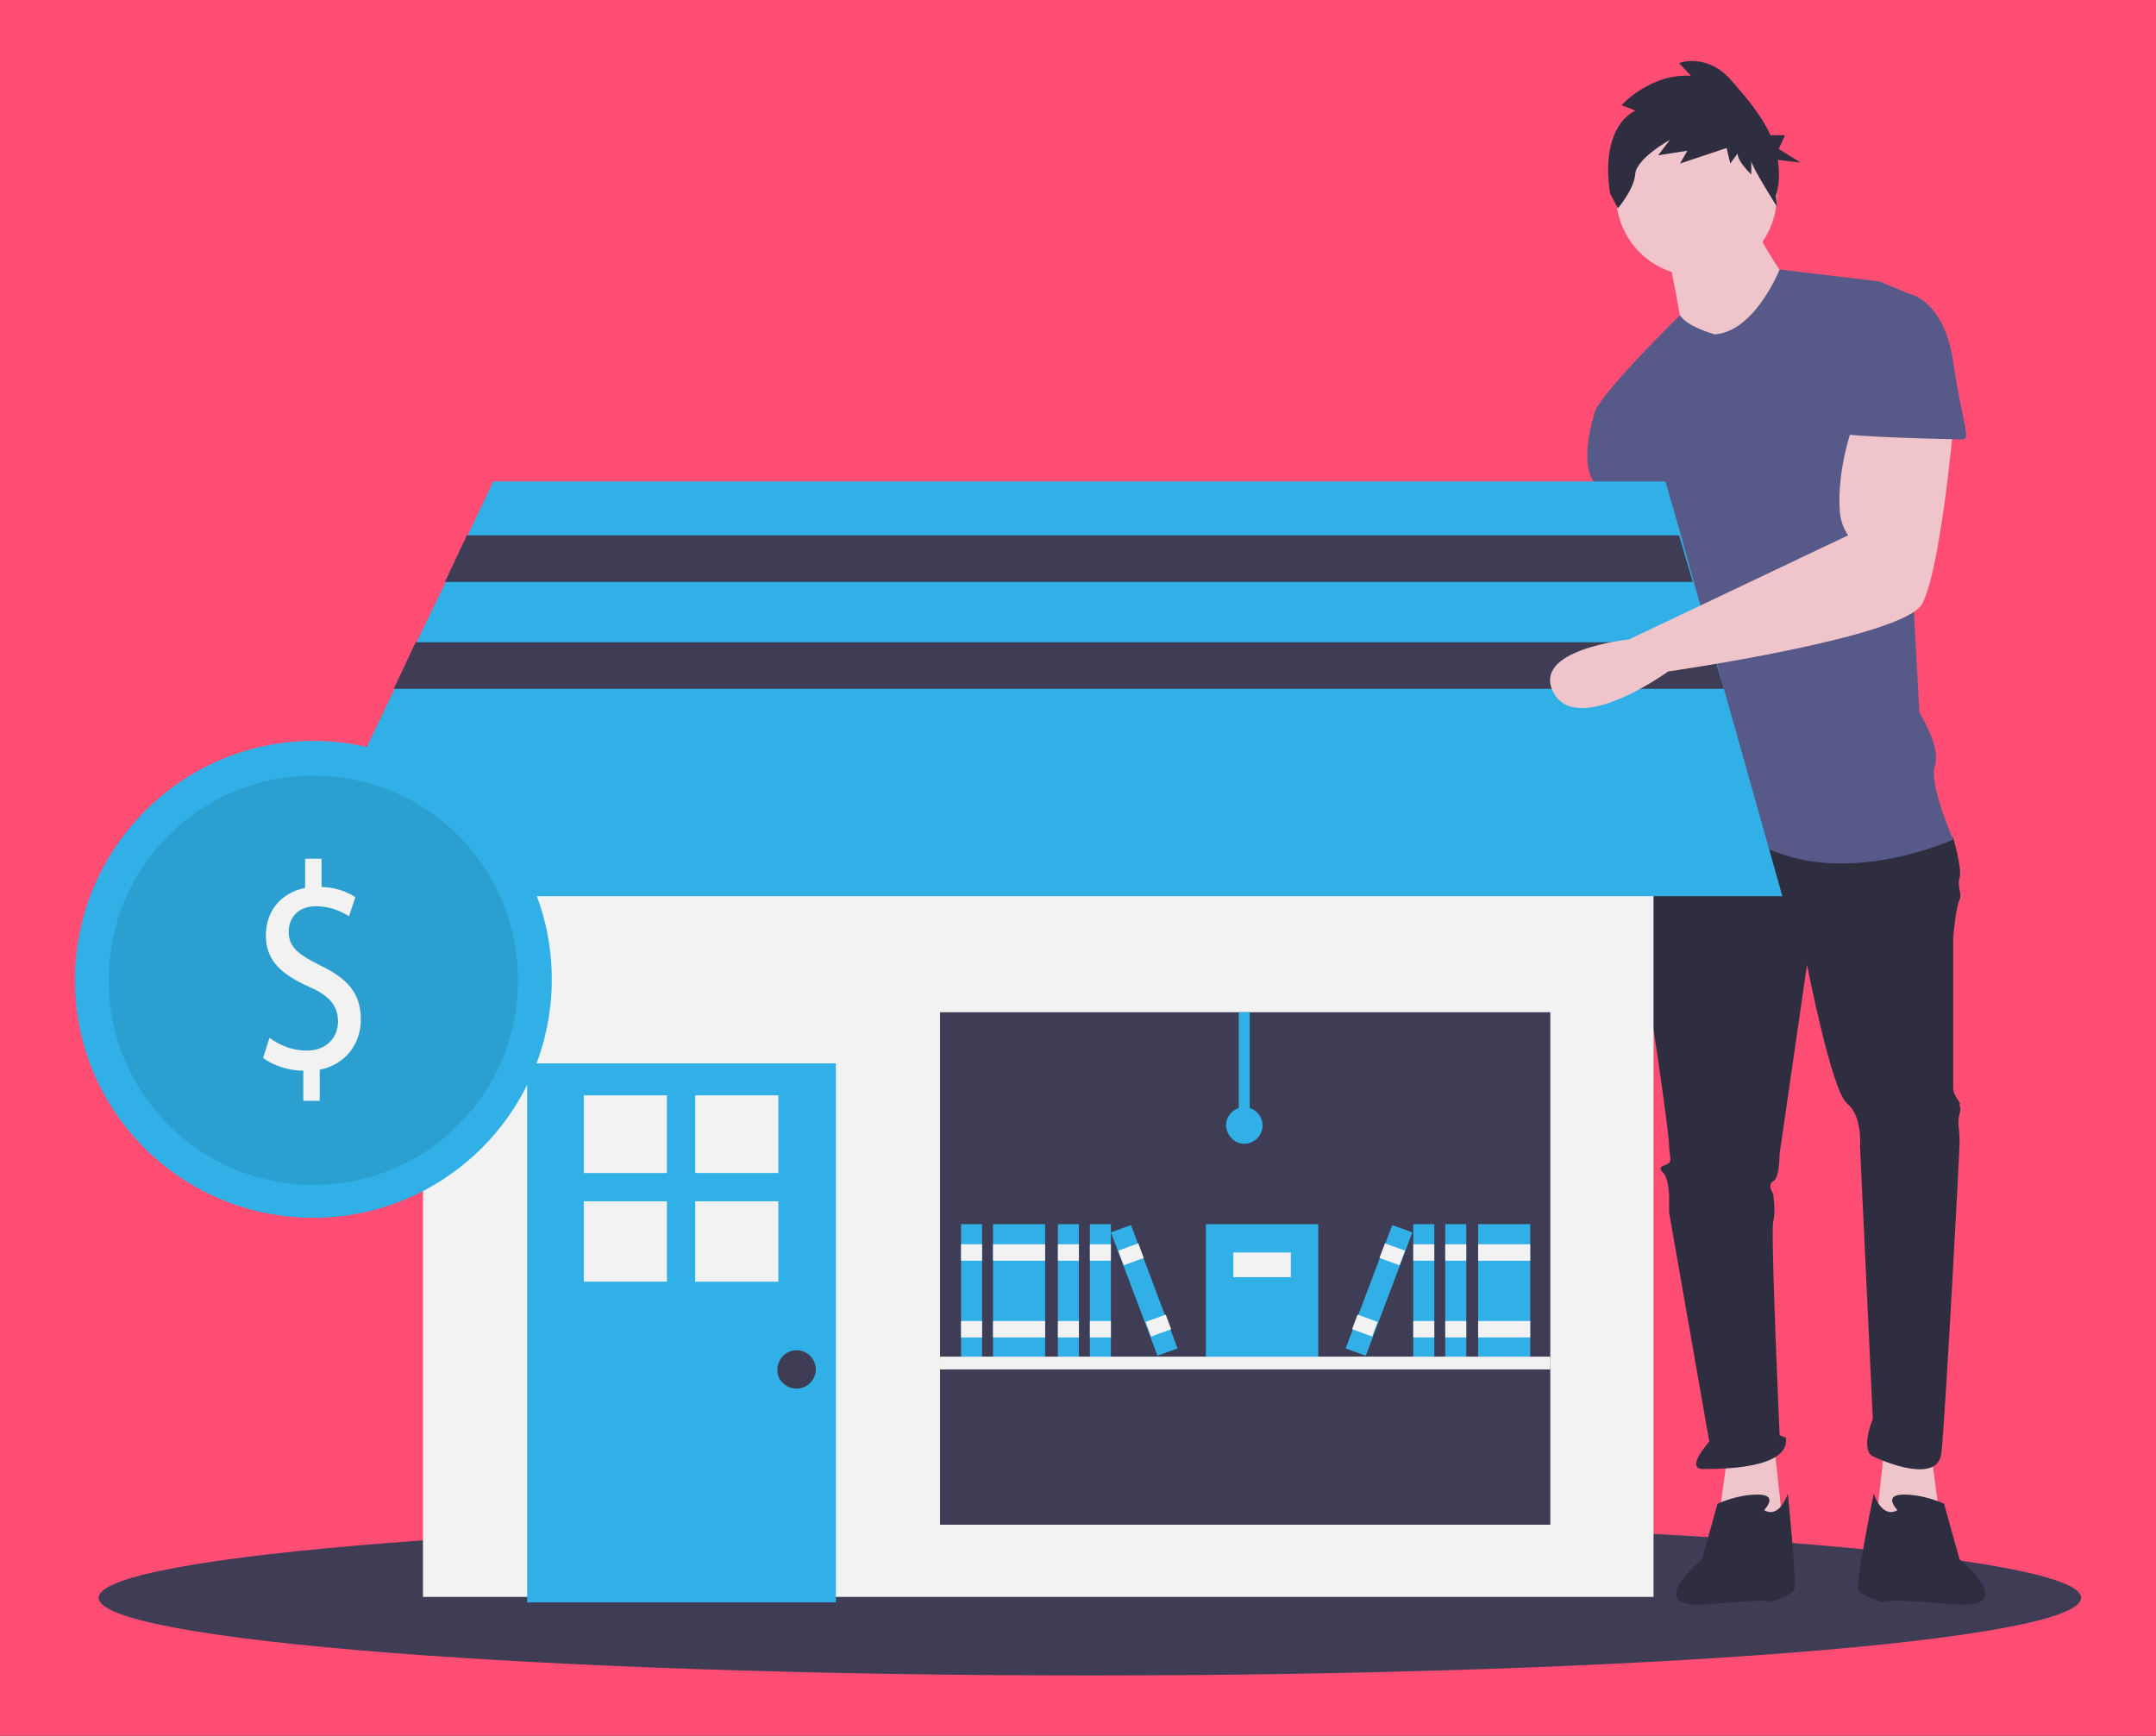 <?xml version="1.0" encoding="utf-8"?>
<!-- Generator: Adobe Illustrator 25.0.1, SVG Export Plug-In . SVG Version: 6.00 Build 0)  -->
<svg version="1.1" id="Layer_1" xmlns="http://www.w3.org/2000/svg" xmlns:xlink="http://www.w3.org/1999/xlink" x="0px" y="0px"
	 viewBox="0 0 236 190" style="enable-background:new 0 0 236 190;" xml:space="preserve">
<rect x="0" y="0" width="236" height="190" fill="#333333" stroke="none"/>
<style type="text/css">
	.st0{clip-path:url(#SVGID_2_);}
	.st1{fill:#E6E6E6;}
	.st2{fill:#FFFFFF;}
	.st3{fill:#30B0E6;}
	.st4{fill:#3F3D56;}
	.st5{opacity:0.1;enable-background:new    ;}
	.st6{opacity:5.000000e-02;enable-background:new    ;}
	.st7{fill:#FFB8B8;}
	.st8{fill:#2F2E41;}
	.st9{fill:#575A89;}
	.st10{fill:#007F5F;}
	.st11{fill:#9E9E9E;}
	.st12{fill:#0A6B53;}
	.st13{fill:#FF4D73;}
	.st14{fill:#0192FF;}
	.st15{fill:#6C63FF;}
	.st16{fill:#2845A8;}
	.st17{fill:#FFCC36;}
	.st18{fill:#EFC5CB;}
	.st19{fill:#A0616A;}
	.st20{fill:#F2F2F2;}
	.st21{fill:#21386B;}
	.st22{fill:#26457D;}
	.st23{fill:#61A2F9;}
	.st24{fill:#E4F6FF;}
	.st25{fill:#D3EFFB;}
	.st26{fill:#5986CB;}
	.st27{fill:#F9F6F6;}
	.st28{fill:#DA4A54;}
	.st29{fill:#DDDAEC;}
</style>
<g>
	<g>
		<defs>
			<rect id="SVGID_1_" x="466.2" y="303.5" width="210.8" height="169.7"/>
		</defs>
		<clipPath id="SVGID_2_">
			<use xlink:href="#SVGID_1_"  style="overflow:visible;"/>
		</clipPath>
		<g class="st0">
			<path class="st1" d="M621.2,303.6h-155v109.6h155V303.6z"/>
			<path class="st2" d="M616.8,317.3H470.7v89.4h146.1V317.3z"/>
			<path class="st3" d="M621.1,303.5h-155v7.3h155V303.5z"/>
			<path class="st2" d="M471.1,308.6c0.7,0,1.2-0.6,1.2-1.3s-0.5-1.3-1.2-1.3c-0.7,0-1.2,0.6-1.2,1.3S470.4,308.6,471.1,308.6z"/>
			<path class="st2" d="M475.7,308.6c0.7,0,1.2-0.6,1.2-1.3s-0.5-1.3-1.2-1.3c-0.7,0-1.2,0.6-1.2,1.3S475,308.6,475.7,308.6z"/>
			<path class="st2" d="M480.3,308.6c0.7,0,1.2-0.6,1.2-1.3s-0.5-1.3-1.2-1.3c-0.7,0-1.2,0.6-1.2,1.3S479.6,308.6,480.3,308.6z"/>
			<path class="st3" d="M517.2,324.7h-28.6v34.2h28.6V324.7z"/>
			<path class="st3" d="M558,324.7h-28.6v34.2H558V324.7z"/>
			<path class="st3" d="M598.8,324.7h-28.6v34.2h28.6V324.7z"/>
			<path class="st3" d="M517.2,365.1h-28.6v34.2h28.6V365.1z"/>
			<path class="st3" d="M558,365.1h-28.6v34.2H558V365.1z"/>
			<path class="st3" d="M598.8,365.1h-28.6v34.2h28.6V365.1z"/>
			<path class="st4" d="M536.3,373.9l5.2-2.3l0.6,11.4c0,0,1.1,3.5,0.7,4.8c0,0,0.2,2.3-0.4,2.4c-0.6,0.1-2.3,0.4-2.4,0.3
				c-0.1-0.1-0.1-0.5-0.1-0.5s-1.2,0.9-1.3,2c0,0-5.1,1.7-5.2,0.1c-0.1-1.6,2.5-2.9,2.5-2.9l2.1-3.5L536.3,373.9z"/>
			<path class="st4" d="M547.4,373.9l5.2-2.3l0.6,11.4c0,0,1.1,3.5,0.7,4.8c0,0,0.2,2.3-0.4,2.4c-0.6,0.1-2.3,0.4-2.4,0.3
				c-0.1-0.1-0.1-0.5-0.1-0.5s-1.2,0.9-1.3,2c0,0-5.1,1.7-5.2,0.1c-0.1-1.6,2.5-2.9,2.5-2.9l2.1-3.5L547.4,373.9z"/>
			<path class="st4" d="M547.9,329.9c0,0-1.1,3.4,0.2,5L547,339c0,0,3.8,12.6,2.7,14.4c0,0-4.1,2.2-12.2-0.8l3.3-14.2l-0.5-6
				l0.7-2.8l1.5-0.2c0,0-0.9,3.6,0.7,4.2c1.6,0.6,3.2-4.1,3.2-4.1L547.9,329.9z"/>
			<path class="st4" d="M496.6,352.1l1.4,0.6l6.7-9.7l2.1,11.4l1.4-0.3c0.9-9.8,1.6-19.9,0.7-24.6l-5.2-0.2l-2.4,8.3l-1.1,5.6
				L496.6,352.1z"/>
			<path class="st4" d="M581.7,329.4c0,0-1.9,2.9-1.8,4.1c0.1,1.2,1.3,20.5,1.3,20.5l2.8,0.2l-0.8-13.9l0.7-3.8l1.7,17.5l3.5,0.1
				l-3.1-22.7l-0.6-2H581.7z"/>
			<path class="st4" d="M592.5,376.8c-0.5-0.7-1.4-1-2.2-1.2c0-0.1-2.6-0.7-2.6-0.6l-1-0.9l-3,1.7l-1.7-1.3l-0.8,0.3
				c0-0.2-2.4,0.3-2.4,0.3c-0.5,0-1.1,0.1-1.7,0.1c-2.3,0.2-2.5,6.9-2.5,6.9c1.1-0.5,2.2-0.8,3.4-0.8l0.6,8
				c3.3-0.3,6.7,0.1,10.2,0.9l1.7-6.3l3.9-1.7C594.4,382.4,593.7,378.4,592.5,376.8z"/>
			<path class="st4" d="M509.5,372.9c-0.4-0.6-1.1-0.9-1.8-1c0-0.1-2.1-0.6-2.1-0.5l-0.8-0.7l-2.5,1.4l-1.4-1l-0.6,0.3
				c0-0.1-2,0.3-2,0.3c-0.4,0-0.9,0-1.4,0.1c-1.9,0.2-2.1,5.7-2.1,5.7c0.9-0.4,1.8-0.6,2.8-0.6l0.5,16.2c2.7-0.3,5.5,0,8.4,0.8
				l1.4-14.8l3.2-1.4C511.1,377.6,510.5,374.3,509.5,372.9z"/>
			<path class="st1" d="M613.5,466.1l-19.3,4.4l-0.4,0l-17-1.9v-23.8l20.8-3.9l15.1,1.9l0,0.1v0.1L613.5,466.1z"/>
			<path class="st5" d="M613.5,466.1l-19.3,4.4l-0.4,0V446l18.9-3.1L613.5,466.1z"/>
			<path class="st6" d="M612.6,443L612.6,443l-18.9,3.1l-17-1.3l20.8-3.9l15.1,1.9L612.6,443L612.6,443z"/>
			<path class="st2" d="M590.8,453.9l-11.8-0.8l-0.4,6.1l11.8,0.8L590.8,453.9z"/>
			<path class="st3" d="M588,455.7l-6.2-0.4l-0.1,2.1l6.2,0.4L588,455.7z"/>
			<path class="st3" d="M639.7,466.1l-19.3,4.4l-0.4,0l-17-1.9v-23.8l20.8-3.9l15.1,1.9l0,0.1v0.1L639.7,466.1z"/>
			<path class="st5" d="M639.7,466.1l-19.3,4.4l-0.4,0V446l18.9-3.1L639.7,466.1z"/>
			<path class="st6" d="M638.8,443L638.8,443l-18.9,3.1l-17-1.3l20.8-3.9l15.1,1.9L638.8,443L638.8,443z"/>
			<path class="st2" d="M617,453.9l-11.8-0.8l-0.4,6.1l11.8,0.8L617,453.9z"/>
			<path class="st3" d="M614.2,455.7l-6.2-0.4l-0.1,2.1l6.2,0.4L614.2,455.7z"/>
			<path class="st7" d="M653.7,347.5c0,0,3.4,9.7-2.8,9.7c-6.3,0,9.7,9.7,15.9,4.1c6.3-5.6,2.6-6,2.6-6s-8.2,0.9-8-7.2L653.7,347.5z
				"/>
			<path class="st8" d="M658.1,350.4c5.6,0,10.1-5,10.1-11.1c0-6.1-4.5-11.1-10.1-11.1c-5.6,0-10.1,5-10.1,11.1
				C648.1,345.4,652.6,350.4,658.1,350.4z"/>
			<path class="st8" d="M652,387.9l-10.8,30.8c0,0-5.4,9.4-3.4,18.8c2,9.4,7.5,26.5,7.5,26.5s4.1,1.2,3.8-2.9
				c-0.3-4.1,0.2-23.9-4.1-29.2l17.2-21.7l0.6,24.8c0,0-1.1,11.3-0.9,16.3c0.3,5,0.9,13.5,0.9,13.5l3.4-0.6c0,0,4.6-23.1,4-30.6
				c0,0,10.6-36.6-0.2-45.4L652,387.9z"/>
			<path class="st8" d="M646.4,464c0,0-1.4-0.4-1.6,1c-0.2,1.4-3.1,7.7,0,8c3.1,0.3,4.1-2.8,4.6-5.1c0.5-2.2,0.7-2.3,1.1-2.8
				c0.4-0.4,1.4-2.8,0.2-2.9c-1.3-0.2-1.9-1.6-1.9-1.6S648.4,464.6,646.4,464z"/>
			<path class="st8" d="M665,462.9c0,0-2.6-0.4-2.4,0.6c0.2,1-0.4,5.3,0,5.7c0.4,0.4,1.1,1.2,1.1,1.8c0,0.6,0.2,2.6,3.3,2
				c3.1-0.6,2.4-3.7,2.2-4.1c-0.2-0.4-2.4-2.4-2.2-3.7C667.2,464.2,666.1,462.1,665,462.9z"/>
			<path class="st7" d="M658.3,351.6c3.8,0,7-3.4,7-7.7c0-4.2-3.1-7.7-7-7.7c-3.8,0-7,3.4-7,7.7
				C651.3,348.2,654.4,351.6,658.3,351.6z"/>
			<path class="st9" d="M664.9,354.5c0,0,2.4,5.3-4.9,5.5c-2.3,0-4.9-1.8-6-3.9c-0.7-1.3-0.8,0.5-1.9,0.4c-2-0.2-4.1,0.7-6,1.8
				c-0.2,0.1-0.4,0.4-0.5,0.7s-0.1,0.6,0,0.9c1.4,5.3,5.6,30.8,6.2,32.1c1.6,3.5,19.2-2.4,19.2-2.4c0.2-9.6-2.9-23.1,2.6-32.9
				c-1.2-1-2.6-1.7-4.1-2.1S666.4,354.2,664.9,354.5z"/>
			<path class="st8" d="M664.8,338l-5.1-3l-7,1.2l-1.5,7.1l3.6-0.2l1-2.6v2.6l1.7-0.1l1-4.2l0.6,4.4l6-0.1L664.8,338z"/>
			<path class="st8" d="M658.7,331.1c2.2,0,4.1-2,4.1-4.5c0-2.5-1.8-4.5-4.1-4.5s-4.1,2-4.1,4.5
				C654.6,329.1,656.4,331.1,658.7,331.1z"/>
			<path class="st8" d="M653.6,325.3c0-1.1,0.3-2.1,1-2.9c0.6-0.8,1.5-1.3,2.5-1.5c-0.6-0.1-1.2-0.1-1.7,0.1
				c-0.6,0.2-1.1,0.5-1.5,0.9c-0.4,0.4-0.8,0.9-1,1.5c-0.2,0.6-0.4,1.2-0.4,1.9c0,0.6,0.1,1.3,0.4,1.9c0.2,0.6,0.6,1.1,1,1.5
				c0.4,0.4,1,0.7,1.5,0.9c0.6,0.2,1.2,0.2,1.7,0.1c-1-0.2-1.8-0.7-2.5-1.5C653.9,327.4,653.6,326.3,653.6,325.3z"/>
			<path class="st1" d="M677,431.9l-19.3,4.4l-0.4-0.1l-17-1.9v-23.8l20.8-3.9l15.1,1.9l0,0.1v0L677,431.9z"/>
			<path class="st5" d="M677,431.9l-19.3,4.4l-0.4-0.1v-24.4l18.9-3.1L677,431.9z"/>
			<path class="st6" d="M676.1,408.7L676.1,408.7l-18.9,3.1l-17-1.3l20.8-3.9l15.1,1.9L676.1,408.7L676.1,408.7z"/>
			<path class="st2" d="M654.3,419.7l-11.8-0.8l-0.4,6.1l11.8,0.8L654.3,419.7z"/>
			<path class="st3" d="M651.4,421.4l-6.2-0.4l-0.1,2.1l6.2,0.5L651.4,421.4z"/>
			<path class="st7" d="M646.9,404.4c0,0-7.1,6.3-4,8.5c3.1,2.2,6.8-8.5,6.8-8.5H646.9z"/>
			<path class="st9" d="M647.2,357.9c-0.4-0.5-5,2.2-4.3,5.6l0.3,23.7c0,0-1.7,19.5,2.6,19.5s3.8,0.7,4.3-0.9
				c0.6-1.6,0.7-14.9,0.7-14.9L647.2,357.9z"/>
			<path class="st7" d="M669.1,402.3c0,0,3.7,10.7,6.8,8.5c3.1-2.2-4-8.5-4-8.5H669.1z"/>
			<path class="st9" d="M670,389c0,0-1.8,13-1.2,14.6c0.6,1.6,0.1,0.9,4.3,0.9s2.6-19.5,2.6-19.5l0.3-23.7c0.7-3.4-4-6-4.3-5.6
				l-4.1,15.4L670,389z"/>
		</g>
	</g>
</g>
<g>
	<g>
		<path class="st4" d="M-154.7-107.6c0,5.8,5.4,10.5,12,10.5h15.9c6.6,0,12-4.7,12-10.5v-20.9h-39.9V-107.6z"/>
		<path class="st10" d="M-173.5-166.3c-3.5-2-6.8-4.2-9.8-6.7c-2.6,8.8-12.4,14.3-22.6,12.8c-10.2-1.5-17.3-9.6-16.5-18.7
			c0.9-9,9.5-15.9,19.9-15.9c0.6,0,1.2,0.1,1.8,0.2c-3.8-7.8-5.7-16.1-5.7-24.6h-5.1l-2.8,11.5c-0.3,1.1-1.2,2.1-2.4,2.5
			c-1.2,0.4-2.6,0.3-3.7-0.4l-11-6.6l-12,10.5l7.6,9.6c0.8,1,0.9,2.2,0.4,3.3c-0.5,1.1-1.6,1.9-2.9,2.1l-13.1,2.4v14l13.1,2.4
			c1.3,0.2,2.4,1,2.9,2.1c0.5,1.1,0.3,2.3-0.4,3.3l-7.6,9.6l12,10.5l11-6.6c1.1-0.7,2.5-0.8,3.7-0.4c1.2,0.4,2.1,1.4,2.4,2.5
			l2.8,11.5h15.9l2.8-11.5c0.3-1.1,1.2-2.1,2.4-2.5c1.2-0.4,2.6-0.3,3.7,0.4l11,6.6l12.5-11C-164.5-158.8-168.2-163.4-173.5-166.3z"
			/>
		<path class="st10" d="M-63-219.2c0-30.1-24.4-56-58.2-61.7c-33.8-5.7-67.4,10.4-80.2,38.4c-12.8,28-1,59.9,27.9,76.2
			c6.6,3.6,10.7,9.9,10.8,16.8v14.1c0,5.8,5.4,10.5,12,10.5h31.9c6.6,0,12-4.7,12-10.5v-13.8c0.1-7,4.3-13.5,11-17.2
			C-75.3-178-63-197.9-63-219.2L-63-219.2z"/>
		<path class="st10" d="M-29.8-262.9l12.5-8.2l-14.4-16.7l-12.5,8.2c-2.6,1.7-6.1,1.9-8.8,0.4c-2.8-1.4-4.3-4.2-3.8-7l2.2-13.6
			l-23.7-3l-2.2,13.6c-0.5,2.8-2.8,5.1-5.9,5.8c-3.1,0.7-6.4-0.3-8.4-2.6l-9.4-11l-19.1,12.6l9.4,11c1.9,2.3,2.1,5.3,0.5,7.7
			c-1.6,2.4-4.8,3.7-8,3.4l-15.5-1.9l-3.4,20.7l15.5,1.9c3.2,0.4,5.8,2.4,6.6,5.2c0.8,2.7-0.4,5.6-2.9,7.3l-12.5,8.2l14.4,16.7
			l12.5-8.2c2.6-1.7,6.1-1.9,8.8-0.4c2.8,1.4,4.3,4.2,3.8,7l-2.2,13.6l23.7,3l2.2-13.6c0.5-2.8,2.8-5.1,5.9-5.8
			c3.1-0.7,6.4,0.3,8.4,2.6l9.4,11l19.1-12.6l-9.4-11c-1.9-2.3-2.1-5.3-0.5-7.7c1.6-2.4,4.8-3.8,8-3.4l15.5,1.9l3.4-20.7l-15.5-1.9
			c-3.2-0.4-5.8-2.4-6.6-5.2C-33.5-258.3-32.3-261.2-29.8-262.9L-29.8-262.9z M-75.4-221.6c-15.4,0-27.9-10.9-27.9-24.4
			c0-13.5,12.5-24.4,27.9-24.4c15.4,0,27.9,10.9,27.9,24.4C-47.5-232.5-60-221.6-75.4-221.6z"/>
		<path class="st11" d="M-154.7-118h39.9v7h-39.9V-118z"/>
		<path class="st12" d="M-138.7-146h8v10.5h-8V-146z"/>
		<path class="st12" d="M-130.8-152.9h-8c0-9.2-6.5-17.5-16.3-20.8c-19.6-6.7-33.3-22.5-35.2-40.9c-2-18.4,8-36.1,25.8-45.9l4.2,5.9
			c-15.3,8.4-23.9,23.6-22.1,39.4c1.7,15.7,13.4,29.3,30.2,35C-139.3-175.9-130.7-165-130.8-152.9L-130.8-152.9z"/>
		<path class="st12" d="M-55-170.4h19.9c2.2,0,4,1.6,4,3.5c0,1.9-1.8,3.5-4,3.5H-55c-2.2,0-4-1.6-4-3.5
			C-59-168.8-57.2-170.4-55-170.4z"/>
		<path class="st12" d="M-63-149.4c1.4-1.5,3.9-1.7,5.6-0.4l17.8,13c1.7,1.2,1.9,3.4,0.5,4.9c-1.4,1.5-3.9,1.7-5.6,0.4l-17.8-13
			C-64.2-145.8-64.4-148-63-149.4L-63-149.4z"/>
		<path class="st12" d="M-78.9-142.5c2.2,0,4,1.6,4,3.5v17.4c0,1.9-1.8,3.5-4,3.5c-2.2,0-4-1.6-4-3.5V-139
			C-82.9-140.9-81.1-142.5-78.9-142.5z"/>
		<path class="st12" d="M-247.5-240.9l24.2-5.3c2.1-0.5,4.3,0.7,4.8,2.5c0.5,1.9-0.8,3.8-2.9,4.2l-24.2,5.3
			c-2.1,0.5-4.3-0.7-4.8-2.5C-250.9-238.5-249.6-240.4-247.5-240.9z"/>
		<path class="st12" d="M-242.4-278.5c1.3-1.6,3.8-1.9,5.6-0.8l21.4,13.4c1.8,1.1,2.2,3.3,0.9,4.9c-1.3,1.6-3.8,1.9-5.6,0.8
			l-21.4-13.4C-243.3-274.8-243.7-277-242.4-278.5L-242.4-278.5z"/>
		<path class="st12" d="M-206.7-299.5c2.1-0.5,4.3,0.6,4.8,2.5l6.2,21.1c0.5,1.9-0.7,3.8-2.9,4.2s-4.3-0.7-4.8-2.5l-6.2-21.1
			C-210.1-297.1-208.8-299-206.7-299.5L-206.7-299.5z"/>
	</g>
</g>
<g>
	<path class="st3" d="M609.9-152.2h-55c-1.8,0-3.3,1.7-3.3,3.7v27.8c0,2.1,1.5,3.7,3.3,3.7h55c1.8,0,3.3-1.7,3.3-3.7v-27.8
		C613.3-150.5,611.8-152.2,609.9-152.2z"/>
	<path class="st1" d="M717.9-141.8h-19.8c-0.8,0-1.4,0.7-1.4,1.6v22.1c0,0.9,0.6,1.6,1.4,1.6h19.8c0.8,0,1.4-0.7,1.4-1.6v-22.1
		C719.4-141.1,718.7-141.8,717.9-141.8z"/>
	<path class="st1" d="M686.1-141.8h-19.8c-0.8,0-1.4,0.7-1.4,1.6v22.1c0,0.9,0.6,1.6,1.4,1.6h19.8c0.8,0,1.4-0.7,1.4-1.6v-22.1
		C687.6-141.1,686.9-141.8,686.1-141.8z"/>
	<path class="st1" d="M654.3-141.8h-19.8c-0.8,0-1.4,0.7-1.4,1.6v22.1c0,0.9,0.6,1.6,1.4,1.6h19.8c0.8,0,1.4-0.7,1.4-1.6v-22.1
		C655.8-141.1,655.1-141.8,654.3-141.8z"/>
	<path class="st1" d="M686.1-174.9h-19.8c-0.8,0-1.4,0.7-1.4,1.6v22.1c0,0.9,0.6,1.6,1.4,1.6h19.8c0.8,0,1.4-0.7,1.4-1.6v-22.1
		C687.6-174.2,686.9-174.9,686.1-174.9z"/>
	<path class="st1" d="M654.3-174.9h-19.8c-0.8,0-1.4,0.7-1.4,1.6v22.1c0,0.9,0.6,1.6,1.4,1.6h19.8c0.8,0,1.4-0.7,1.4-1.6v-22.1
		C655.8-174.2,655.1-174.9,654.3-174.9z"/>
	<path class="st3" d="M591.3-189.2h-17.9c-1.1,0-1.9,1-1.9,2.1v25.2c0,1.2,0.9,2.1,1.9,2.1h17.9c1.1,0,1.9-1,1.9-2.1v-25.2
		C593.3-188.3,592.4-189.2,591.3-189.2z"/>
	<path class="st3" d="M591.3-206.6h-6.1v-23.2c0-1.8-1.3-3.2-2.9-3.2c-1.6,0-2.9,1.4-2.9,3.2v23.2h-6.1c-1.1,0-1.9,1-1.9,2.1v5.6
		c0,1.2,0.9,2.1,1.9,2.1h17.9c1.1,0,1.9-1,1.9-2.1v-5.6C593.3-205.7,592.4-206.6,591.3-206.6z"/>
	<path class="st3" d="M771.4-115.3c-0.2-0.4-0.6-0.7-1-0.7h-38.1c-0.4,0-0.7,0.2-0.9,0.5l-5.1,7.2H540.6c-0.4,0-0.8,0.2-1,0.6
		c-0.2,0.4-0.3,0.8-0.1,1.2c0,0,16.2,44.6,21.6,59.4c0.2,0.5,0.6,0.8,1.1,0.8h170.7c0.4,0,0.8-0.2,1.1-0.6
		c9.3-16.8,37.3-67.2,37.3-67.2C771.6-114.3,771.6-114.8,771.4-115.3z M695.2-81.9c-2.6,0-4.7-2.3-4.7-5.2c0-2.9,2.1-5.2,4.7-5.2
		s4.7,2.3,4.7,5.2C699.9-84.3,697.8-81.9,695.2-81.9z M717.9-81.9c-2.6,0-4.7-2.3-4.7-5.2c0-2.9,2.1-5.2,4.7-5.2
		c2.6,0,4.7,2.3,4.7,5.2C722.6-84.3,720.5-81.9,717.9-81.9z"/>
</g>
<rect x="58.8" y="-57.3" class="st13" width="24.1" height="16.5"/>
<rect x="100.9" y="-57.3" class="st14" width="24.1" height="16.5"/>
<rect x="158.4" y="-55.4" class="st15" width="24.1" height="16.5"/>
<rect x="226.9" y="-52.7" class="st16" width="24.1" height="16.5"/>
<rect x="277.1" y="-38.9" class="st17" width="24.1" height="16.5"/>
<rect class="st13" width="236" height="190.9"/>
<g>
	<path class="st4" d="M119.3,183.4c59.9,0,108.5-3.8,108.5-8.5c0-4.7-48.6-8.5-108.5-8.5c-59.9,0-108.5,3.8-108.5,8.5
		C10.8,179.6,59.4,183.4,119.3,183.4z"/>
	<path class="st18" d="M211.4,159.2l1,7.4l-7.1,0.7l1-9.1L211.4,159.2z"/>
	<path class="st19" d="M177.9,56.9c0,0,0.7,9.1,0.7,9.5s-4.7,23.7-4.7,23.7s-6.8,12.9,0,12.5c6.8-0.3,4.7-12.2,4.7-12.2l7.1-19.6
		l-3-13.9H177.9z"/>
	<path class="st18" d="M189.1,159.2l-1,7.4l7.1,0.7l-1-9.1L189.1,159.2z"/>
	<path class="st8" d="M181.3,89.4l-1.7,2.4c0,0-1,10.2,0,13.5c1,3.4,3.1,19,3.1,20s0.3,1.7,0,2c-0.3,0.3-1.4,0.3-0.7,1
		c0.7,0.7,0.7,2.7,0.7,2.7v1.7l4.4,25.1c0,0-2.7,3-0.7,3c2,0,9.5,0,9.1-3.4l-0.7-0.3c0,0-1-22.3-0.7-23.4c0.3-1,0-3,0-3
		s-0.7-1,0-1.4c0.7-0.3,0.7-3,0.7-3l3-20.7c0,0,2.7,13.9,4.4,15.2c1.7,1.4,1.4,4.7,1.4,4.7l1.4,29.8c0,0-1.4,3.4,0,4.1
		s7.1,3,7.5-0.3s2-32.8,2-34.2c0-1.4-0.3-2,0-3s-0.3-1,0-1s-0.7-1-0.7-1.7v-16.6c0,0,0.3-3.4,0.7-4.1c0.3-0.7-0.3-1.4,0-2.4
		c0.3-1-0.7-4.4-0.7-4.4l-15.2-4.1L181.3,89.4z"/>
	<path class="st8" d="M193.1,165.3c0,0,1.7-1.7-0.7-1.7c-1.5,0-3,0.4-4.4,1l-1.7,6.1c0,0-6.9,5.6,0.8,4.9c7.8-0.7,6.6-0.2,6.6-0.2
		s2.4-0.7,2.7-1.4c0.3-0.7-0.7-10.5-0.7-10.5S194.8,166.3,193.1,165.3z"/>
	<path class="st8" d="M207.7,165.3c0,0-1.7-1.7,0.7-1.7c1.5,0,3,0.4,4.4,1l1.7,6.1c0,0,6.9,5.6-0.8,4.9c-7.8-0.7-7.6-0.2-7.6-0.2
		s-2.4-0.7-2.7-1.4c-0.3-0.7,1.7-10.5,1.7-10.5S206,166.3,207.7,165.3z"/>
	<path class="st18" d="M185.7,30.2c4.9,0,8.8-3.9,8.8-8.8c0-4.9-3.9-8.8-8.8-8.8c-4.9,0-8.8,3.9-8.8,8.8
		C176.9,26.2,180.8,30.2,185.7,30.2z"/>
	<path class="st18" d="M182.6,27.8c0,0,1.4,6.8,1.4,7.8c0,1,5.8,4.1,5.8,4.1l6.4-8.1c0,0-4.1-5.8-4.1-7.1L182.6,27.8z"/>
	<path class="st9" d="M187.7,36.6c0,0-3-0.8-3.8-2.1c0,0-9.4,9.2-9.4,10.9l7.5,13.2c0,0,0,4.7,0.7,5.1c0.7,0.3,0,0,0,1.4
		c0,1.4-2,10.2-1.4,11.5c0.7,1.4,1.4,0.3,0.7,2.4c-0.7,2-2.4,12.9-2.4,12.9s6.1-2,14.9,1.4c8.8,3.4,19.3-1.4,19.3-1.4
		s-2.7-6.1-2-8.1c0.7-2-1.7-5.8-1.7-5.8l-1.7-31.2c0,0,2.4-13.9,0.7-14.6l-3.4-1.4l-10.9-1.3C194.8,29.5,192.1,36.3,187.7,36.6z"/>
	<path class="st9" d="M177.9,43l-3.4,2.4c0,0-1.7,5.1,0,7.4c1.7,2.4,2.4,5.8,2.4,5.8l6.8-0.7L177.9,43z"/>
	<path class="st8" d="M179,12.1l-1.5-0.6c0,0,3.2-3.5,7.6-3.2l-1.3-1.4c0,0,3.1-1.2,5.8,2c1.5,1.7,3.2,3.7,4.2,5.9h1.6l-0.7,1.5
		l2.4,1.5l-2.5-0.3c0.2,1.3,0.2,2.6-0.2,3.9l0.1,1.2c0,0-2.8-4.4-2.8-5v1.5c0,0-1.5-1.4-1.5-2.3l-0.8,1.1l-0.4-1.7l-5.1,1.7l0.8-1.4
		l-3.2,0.5l1.3-1.7c0,0-3.6,2-3.8,3.7c-0.1,1.7-1.9,3.8-1.9,3.8l-0.8-1.5C176.2,21.2,174.9,14.3,179,12.1z"/>
	<path class="st20" d="M181,80.3H46.3v94.5H181V80.3z"/>
	<path class="st3" d="M91.5,116.4H57.7v59h33.8V116.4z"/>
	<path class="st20" d="M73,119.9h-9.1v8.5H73V119.9z"/>
	<path class="st20" d="M85.2,119.9h-9.1v8.5h9.1V119.9z"/>
	<path class="st20" d="M73,131.5h-9.1v8.8H73V131.5z"/>
	<path class="st20" d="M85.2,131.5h-9.1v8.8h9.1V131.5z"/>
	<path class="st4" d="M87.2,152c1.2,0,2.1-1,2.1-2.1c0-1.2-1-2.1-2.1-2.1c-1.2,0-2.1,1-2.1,2.1C85,151,86,152,87.2,152z"/>
	<path class="st4" d="M169.7,110.8h-66.8v56.1h66.8V110.8z"/>
	<path class="st3" d="M195.1,98.1H32.3l10.9-22.7l2.4-5.1l3.2-6.6l2.4-5.1l2.8-5.9h128.3l1.7,5.9l1.4,5.1l1.9,6.6l1.4,5.1
		L195.1,98.1z"/>
	<path class="st3" d="M107.5,134h-2.3v14.5h2.3V134z"/>
	<path class="st20" d="M107.5,136.2h-2.3v1.8h2.3V136.2z"/>
	<path class="st20" d="M107.5,144.6h-2.3v1.8h2.3V144.6z"/>
	<path class="st3" d="M114.4,134h-5.7v14.5h5.7V134z"/>
	<path class="st20" d="M114.4,136.2h-5.7v1.8h5.7V136.2z"/>
	<path class="st20" d="M114.4,144.6h-5.7v1.8h5.7V144.6z"/>
	<path class="st3" d="M118.1,134h-2.3v14.5h2.3V134z"/>
	<path class="st20" d="M118.1,136.2h-2.3v1.8h2.3V136.2z"/>
	<path class="st20" d="M118.1,144.6h-2.3v1.8h2.3V144.6z"/>
	<path class="st3" d="M121.6,134h-2.3v14.5h2.3V134z"/>
	<path class="st20" d="M121.6,136.2h-2.3v1.8h2.3V136.2z"/>
	<path class="st20" d="M121.6,144.6h-2.3v1.8h2.3V144.6z"/>
	<path class="st3" d="M123.8,134.1l-2.2,0.8l5.1,13.5l2.2-0.8L123.8,134.1z"/>
	<path class="st20" d="M124.6,136.1l-2.2,0.8l0.6,1.6l2.2-0.8L124.6,136.1z"/>
	<path class="st20" d="M127.6,143.9l-2.2,0.8l0.6,1.6l2.2-0.8L127.6,143.9z"/>
	<path class="st3" d="M167.5,134h-5.7v14.5h5.7V134z"/>
	<path class="st20" d="M167.5,136.2h-5.7v1.8h5.7V136.2z"/>
	<path class="st20" d="M167.5,144.6h-5.7v1.8h5.7V144.6z"/>
	<path class="st3" d="M160.5,134h-2.3v14.5h2.3V134z"/>
	<path class="st20" d="M160.5,136.2h-2.3v1.8h2.3V136.2z"/>
	<path class="st20" d="M160.5,144.6h-2.3v1.8h2.3V144.6z"/>
	<path class="st3" d="M157,134h-2.3v14.5h2.3V134z"/>
	<path class="st20" d="M157,136.2h-2.3v1.8h2.3V136.2z"/>
	<path class="st20" d="M157,144.6h-2.3v1.8h2.3V144.6z"/>
	<path class="st3" d="M152.4,134.1l-5.1,13.5l2.2,0.8l5.1-13.5L152.4,134.1z"/>
	<path class="st20" d="M151.6,136.1l-0.6,1.6l2.2,0.8l0.6-1.6L151.6,136.1z"/>
	<path class="st20" d="M148.6,143.9l-0.6,1.6l2.2,0.8l0.6-1.6L148.6,143.9z"/>
	<path class="st20" d="M169.7,148.5h-66.8v1.4h66.8V148.5z"/>
	<path class="st3" d="M144.3,134h-12.3v14.5h12.3V134z"/>
	<path class="st20" d="M141.2,137.1H135v2.7h6.3V137.1z"/>
	<path class="st3" d="M136.8,110.8h-1.2v12.5h1.2V110.8z"/>
	<path class="st3" d="M136.2,125.2c1.1,0,2-0.9,2-2c0-1.1-0.9-2-2-2c-1.1,0-2,0.9-2,2C134.3,124.4,135.2,125.2,136.2,125.2z"/>
	<path class="st4" d="M185.3,63.7H48.7l2.4-5.1h132.7L185.3,63.7z"/>
	<path class="st4" d="M188.7,75.4H43.1l2.4-5.1h141.7L188.7,75.4z"/>
	<path class="st18" d="M203,46.1c0,0-2,5-1.6,10c0.1,0.9,0.4,1.8,0.9,2.5l-24,11.4c0,0-10.9,1.1-8.2,5.9c2.7,4.7,12.5-2.4,12.5-2.4
		s25.8-3.7,27.8-7.4c2-3.7,3.4-19.3,3.4-19.3L203,46.1z"/>
	<path class="st9" d="M204,32.2h5.1c0,0,3.7,0.7,4.7,7.4c1,6.8,2,8.5,1,8.5c-1,0-13.2-0.3-13.2-0.7C201.6,47.1,204,32.2,204,32.2z"
		/>
	<path class="st3" d="M34.3,133.3c14.4,0,26.1-11.7,26.1-26.1c0-14.4-11.7-26.1-26.1-26.1S8.2,92.9,8.2,107.3
		C8.2,121.7,19.9,133.3,34.3,133.3z"/>
	<path class="st5" d="M34.3,129.7c12.4,0,22.4-10,22.4-22.4c0-12.4-10-22.4-22.4-22.4c-12.4,0-22.4,10-22.4,22.4
		C11.9,119.7,21.9,129.7,34.3,129.7z"/>
	<path class="st20" d="M33.2,120.5v-3.3c-1.6,0-3.4-0.6-4.4-1.4l0.7-2.2c1.2,0.9,2.6,1.4,4.1,1.4c2,0,3.4-1.3,3.4-3.2
		c0-1.8-1.1-2.9-3.2-3.8c-2.9-1.3-4.7-2.8-4.7-5.6c0-2.7,1.7-4.7,4.3-5.2V94h1.8v3.1c1.3,0,2.6,0.4,3.7,1.1l-0.7,2.1
		c-1.1-0.7-2.3-1.1-3.6-1.1c-2.2,0-3,1.5-3,2.8c0,1.7,1.1,2.5,3.5,3.7c2.9,1.4,4.4,3,4.4,5.9c0,2.6-1.6,4.9-4.5,5.5v3.4H33.2z"/>
</g>
<g>
	<g>
		<path class="st21" d="M-138.7,409.7h-15.1c-1.8,0-3.3-1.5-3.3-3.3s1.5-3.3,3.3-3.3h11.8v-11c0-1.8,1.5-3.3,3.3-3.3
			c1.8,0,3.3,1.5,3.3,3.3v14.2C-135.5,408.3-136.9,409.7-138.7,409.7z"/>
		<path class="st22" d="M-150.4,344.8h-5.1c-1.8,0-3.3-1.5-3.3-3.3c0-1.8,1.5-3.3,3.3-3.3h5.1c1.8,0,3.3,1.5,3.3,3.3
			C-147.2,343.3-148.6,344.8-150.4,344.8z"/>
		<path class="st3" d="M60.5,359.1c0-2.4-0.9-4.6-2.5-6.4l-6.5-7.1L3.7,323.9c-2.1,0-3.7-1.7-3.7-3.7l-19.5-25.5h-130.8
			c-2.9,0-5.3,2.4-5.3,5.3v93.3c0,1.8,1.5,3.3,3.3,3.3H54c3.6,0,6.5-2.9,6.5-6.5V359.1z"/>
		<path class="st23" d="M60.5,390.1v-30.9c0-2.2-0.8-4.3-2.2-6c-0.6-0.7,0.9,1-6.8-7.5l-18.4-8.4l14.2,15.5c1.6,1.7,2.5,4,2.5,6.4
			v30.9c0,3.6-2.9,6.5-6.5,6.5H54C57.6,396.6,60.5,393.7,60.5,390.1z"/>
		<path class="st24" d="M7.8,297.8c-1.8-2-4.3-3.1-7-3.1h-20.3v47.2c0,2,1.7,3.7,3.7,3.7h67.3L7.8,297.8z"/>
		<path class="st25" d="M-3,297.8l43.7,47.9h10.8L7.8,297.8c-1.8-2-4.3-3.1-7-3.1H-10C-7.3,294.7-4.8,295.8-3,297.8z"/>
		<path class="st26" d="M63.8,379.5c0-1.8-1.5-3.3-3.3-3.3h-99.9v-81.6c0-1.8-1.5-3.3-3.3-3.3c-1.8,0-3.3,1.5-3.3,3.3v81.6h-109.7
			c-1.8,0-3.3,1.5-3.3,3.3c0,1.8,1.5,3.3,3.3,3.3h109.7v13.8c0,1.8,1.5,3.3,3.3,3.3c1.8,0,3.3-1.5,3.3-3.3v-13.8h99.9
			C62.3,382.8,63.8,381.3,63.8,379.5z"/>
		<path class="st21" d="M21.9,331.4c-1.3-1.3-3.3-1.3-4.6,0c-1.3,1.3-1.3,3.3,0,4.6l9.7,9.7h9.2L21.9,331.4z"/>
		<path class="st22" d="M16.4,340.2c-0.8,0-1.7-0.3-2.3-1c-1.3-1.3-1.3-3.3,0-4.6l6.5-6.5c1.3-1.3,3.3-1.3,4.6,0
			c1.3,1.3,1.3,3.3,0,4.6l-6.5,6.5C18,339.9,17.2,340.2,16.4,340.2z"/>
		<path class="st27" d="M-107.8,352.9l-2.3-2.4c-0.3-0.3-0.3-0.8,0-1.1l16.5-16c0.1-0.1,0.2-0.2,0.2-0.4c0-0.1-0.1-0.3-0.2-0.4
			l-16.5-16c-0.3-0.3-0.3-0.8,0-1.1l2.3-2.4c3.9-4.1,10.4-4.1,14.5-0.2l15.2,14.8c0.8,0.8,1.4,1.7,1.8,2.7c1,2.8,0.3,5.7-1.7,7.6
			l-15.3,14.9C-97.4,357.1-103.9,357-107.8,352.9z"/>
		<path class="st28" d="M60.5,370H54c-1.8,0-3.3-1.5-3.3-3.3c0-1.8,1.5-3.3,3.3-3.3h6.5c1.8,0,3.3,1.5,3.3,3.3
			C63.8,368.6,62.3,370,60.5,370z"/>
		<path class="st22" d="M18.4,422.5c13.5,0,24.5-11,24.5-24.5c0-13.5-11-24.5-24.5-24.5c-13.5,0-24.5,11-24.5,24.5
			C-6.1,411.5,4.8,422.5,18.4,422.5z"/>
		<path class="st21" d="M18.4,373.5c-1.4,0-2.7,0.1-4.1,0.3c11.6,1.9,20.4,12,20.4,24.2c0,12.1-8.8,22.2-20.4,24.2
			c1.3,0.2,2.7,0.3,4.1,0.3c13.5,0,24.5-11,24.5-24.5S31.9,373.5,18.4,373.5z"/>
		<path class="st27" d="M18.4,406.1c4.5,0,8.1-3.6,8.1-8.1s-3.6-8.1-8.1-8.1c-4.5,0-8.1,3.6-8.1,8.1S13.9,406.1,18.4,406.1z"/>
		<path class="st29" d="M18.4,389.8c-1.2,0-2.3,0.3-3.3,0.7c2.8,1.3,4.8,4.1,4.8,7.4s-2,6.2-4.8,7.4c1,0.5,2.1,0.7,3.3,0.7
			c4.5,0,8.1-3.6,8.1-8.1C26.5,393.5,22.9,389.8,18.4,389.8z"/>
		<path class="st22" d="M-103.6,422.5c13.5,0,24.5-11,24.5-24.5c0-13.5-11-24.5-24.5-24.5c-13.5,0-24.5,11-24.5,24.5
			C-128.1,411.5-117.2,422.5-103.6,422.5z"/>
		<path class="st21" d="M-103.6,373.5c-1.4,0-2.7,0.1-4.1,0.3c11.6,1.9,20.4,12,20.4,24.2c0,12.1-8.8,22.2-20.4,24.2
			c1.3,0.2,2.7,0.3,4.1,0.3c13.5,0,24.5-11,24.5-24.5C-79.2,384.5-90.1,373.5-103.6,373.5z"/>
		<path class="st27" d="M-103.6,406.1c4.5,0,8.1-3.6,8.1-8.1s-3.6-8.1-8.1-8.1c-4.5,0-8.1,3.6-8.1,8.1S-108.1,406.1-103.6,406.1z"/>
		<path class="st29" d="M-103.6,389.8c-1.2,0-2.3,0.3-3.3,0.7c2.8,1.3,4.8,4.1,4.8,7.4s-2,6.2-4.8,7.4c1,0.5,2.1,0.7,3.3,0.7
			c4.5,0,8.1-3.6,8.1-8.1C-95.5,393.5-99.1,389.8-103.6,389.8z"/>
		<path class="st22" d="M-6.7,315.2c-0.4-3-2.9-5.2-5.9-5.2h-6.9v31.9c0,2,1.7,3.7,3.7,3.7h13.2L-6.7,315.2z"/>
	</g>
</g>
</svg>
